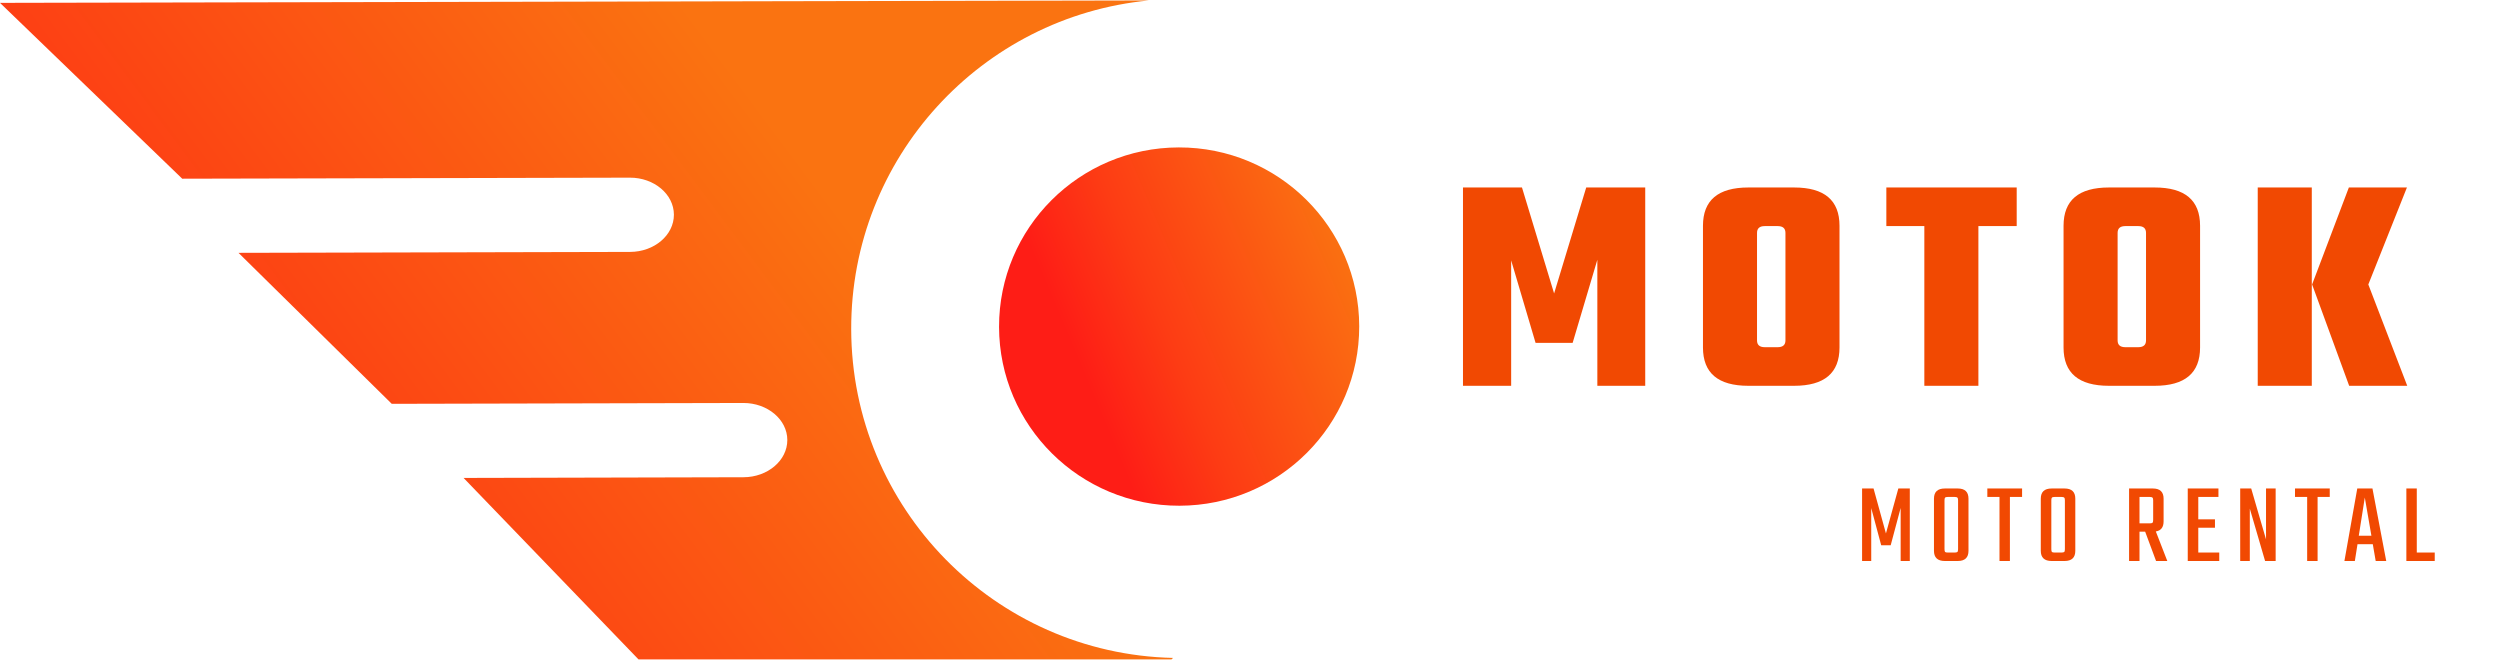 <svg width="162" height="43" viewBox="0 0 162 43" fill="none" xmlns="http://www.w3.org/2000/svg">
<path d="M97.923 25H94.801V12.149H98.624L100.706 19.015L102.787 12.149H106.611V25H103.508V16.833L101.907 22.218H99.505L97.923 16.873V25ZM113.295 12.149H116.257C118.219 12.149 119.2 12.976 119.2 14.631V22.518C119.2 24.173 118.219 25 116.257 25H113.295C111.333 25 110.352 24.173 110.352 22.518V14.631C110.352 12.976 111.333 12.149 113.295 12.149ZM115.697 22.058V15.092C115.697 14.798 115.53 14.651 115.196 14.651H114.356C114.022 14.651 113.855 14.798 113.855 15.092V22.058C113.855 22.351 114.022 22.498 114.356 22.498H115.196C115.53 22.498 115.697 22.351 115.697 22.058ZM130.682 12.149V14.651H128.2V25H124.697V14.651H122.235V12.149H130.682ZM136.66 12.149H139.623C141.584 12.149 142.565 12.976 142.565 14.631V22.518C142.565 24.173 141.584 25 139.623 25H136.66C134.698 25 133.718 24.173 133.718 22.518V14.631C133.718 12.976 134.698 12.149 136.66 12.149ZM139.062 22.058V15.092C139.062 14.798 138.895 14.651 138.562 14.651H137.721C137.387 14.651 137.221 14.798 137.221 15.092V22.058C137.221 22.351 137.387 22.498 137.721 22.498H138.562C138.895 22.498 139.062 22.351 139.062 22.058ZM153.467 18.434L155.989 25H152.226L149.824 18.434L152.206 12.149H155.969L153.467 18.434ZM146.301 25V12.149H149.804V25H146.301Z" fill="#F14902"/>
<path d="M121.256 36.353H120.663V31.654H121.406L122.209 34.567L123.012 31.654H123.755V36.353H123.162V32.915L122.517 35.332H121.901L121.256 32.923V36.353ZM126.027 31.654H126.86C127.326 31.654 127.558 31.874 127.558 32.315V35.693C127.558 36.133 127.326 36.353 126.86 36.353H126.027C125.557 36.353 125.321 36.133 125.321 35.693V32.315C125.321 31.874 125.557 31.654 126.027 31.654ZM126.883 35.587V32.42C126.883 32.33 126.868 32.272 126.838 32.247C126.808 32.217 126.748 32.202 126.657 32.202H126.222C126.132 32.202 126.072 32.217 126.042 32.247C126.017 32.272 126.004 32.33 126.004 32.42V35.587C126.004 35.678 126.017 35.738 126.042 35.768C126.072 35.793 126.132 35.805 126.222 35.805H126.657C126.748 35.805 126.808 35.793 126.838 35.768C126.868 35.738 126.883 35.678 126.883 35.587ZM131.031 31.654V32.202H130.242V36.353H129.567V32.202H128.779V31.654H131.031ZM132.949 31.654H133.782C134.248 31.654 134.48 31.874 134.48 32.315V35.693C134.48 36.133 134.248 36.353 133.782 36.353H132.949C132.479 36.353 132.243 36.133 132.243 35.693V32.315C132.243 31.874 132.479 31.654 132.949 31.654ZM133.805 35.587V32.42C133.805 32.33 133.79 32.272 133.76 32.247C133.73 32.217 133.67 32.202 133.579 32.202H133.144C133.054 32.202 132.994 32.217 132.964 32.247C132.939 32.272 132.926 32.33 132.926 32.42V35.587C132.926 35.678 132.939 35.738 132.964 35.768C132.994 35.793 133.054 35.805 133.144 35.805H133.579C133.67 35.805 133.73 35.793 133.76 35.768C133.79 35.738 133.805 35.678 133.805 35.587ZM138.64 34.454V36.353H137.964V31.654H139.503C139.968 31.654 140.201 31.874 140.201 32.315V33.786C140.201 34.166 140.033 34.384 139.698 34.439L140.441 36.353H139.713L139.007 34.454H138.64ZM138.64 32.202V33.914H139.3C139.39 33.914 139.45 33.901 139.48 33.876C139.51 33.846 139.525 33.786 139.525 33.696V32.42C139.525 32.33 139.51 32.272 139.48 32.247C139.45 32.217 139.39 32.202 139.3 32.202H138.64ZM142.449 35.805H143.808V36.353H141.766V31.654H143.755V32.202H142.449V33.651H143.53V34.199H142.449V35.805ZM146.838 31.654H147.462V36.353H146.778L145.788 32.96V36.353H145.165V31.654H145.878L146.838 34.95V31.654ZM150.968 31.654V32.202H150.18V36.353H149.504V32.202H148.716V31.654H150.968ZM153.945 36.353L153.757 35.265H152.766L152.594 36.353H151.918L152.751 31.654H153.735L154.628 36.353H153.945ZM152.849 34.717H153.667L153.239 32.24L152.849 34.717ZM156.608 35.805H157.771V36.353H155.932V31.654H156.608V35.805Z" fill="#F14902"/>
<path fill-rule="evenodd" clip-rule="evenodd" d="M76.012 42.633C64.47 42.368 55.183 32.941 55.158 21.33C55.135 10.22 63.6 1.074 74.441 0.031C73.991 0.029 73.563 0.03 73.165 0.031C73.031 0.032 72.9 0.032 72.773 0.033L64.43 0.05L50.923 0.078L46.382 0.088L35.087 0.112L19.767 0.144L7.799 0.169L2.03 0.181L1.62025e-05 0.186L11.809 11.58L40.818 11.512C42.387 11.509 43.666 12.586 43.669 13.912C43.671 15.239 42.397 16.321 40.828 16.324L15.454 16.384L25.386 26.168L48.167 26.113C49.736 26.11 51.016 27.186 51.018 28.513C51.021 29.839 49.747 30.921 48.178 30.925L30.039 30.97L41.374 42.728L75.915 42.728L76.012 42.633Z" fill="url(#paint0_linear_1080_5325)"/>
<ellipse rx="11.669" ry="11.609" transform="matrix(1 -0.002 0.002 1 76.408 21.162)" fill="url(#paint1_linear_1080_5325)"/>
<defs>
<linearGradient id="paint0_linear_1080_5325" x1="6.003" y1="40.873" x2="65.201" y2="-3.292" gradientUnits="userSpaceOnUse">
<stop stop-color="#FE1D16"/>
<stop offset="0.229" stop-color="#FD3C14"/>
<stop offset="0.745" stop-color="#FA7311"/>
<stop offset="1" stop-color="#FA7311"/>
</linearGradient>
<linearGradient id="paint1_linear_1080_5325" x1="1.819" y1="22.13" x2="25.861" y2="12.034" gradientUnits="userSpaceOnUse">
<stop stop-color="#FE1D16"/>
<stop offset="0.229" stop-color="#FD3C14"/>
<stop offset="0.745" stop-color="#FA7311"/>
<stop offset="1" stop-color="#FA7311"/>
</linearGradient>
</defs>
</svg>
